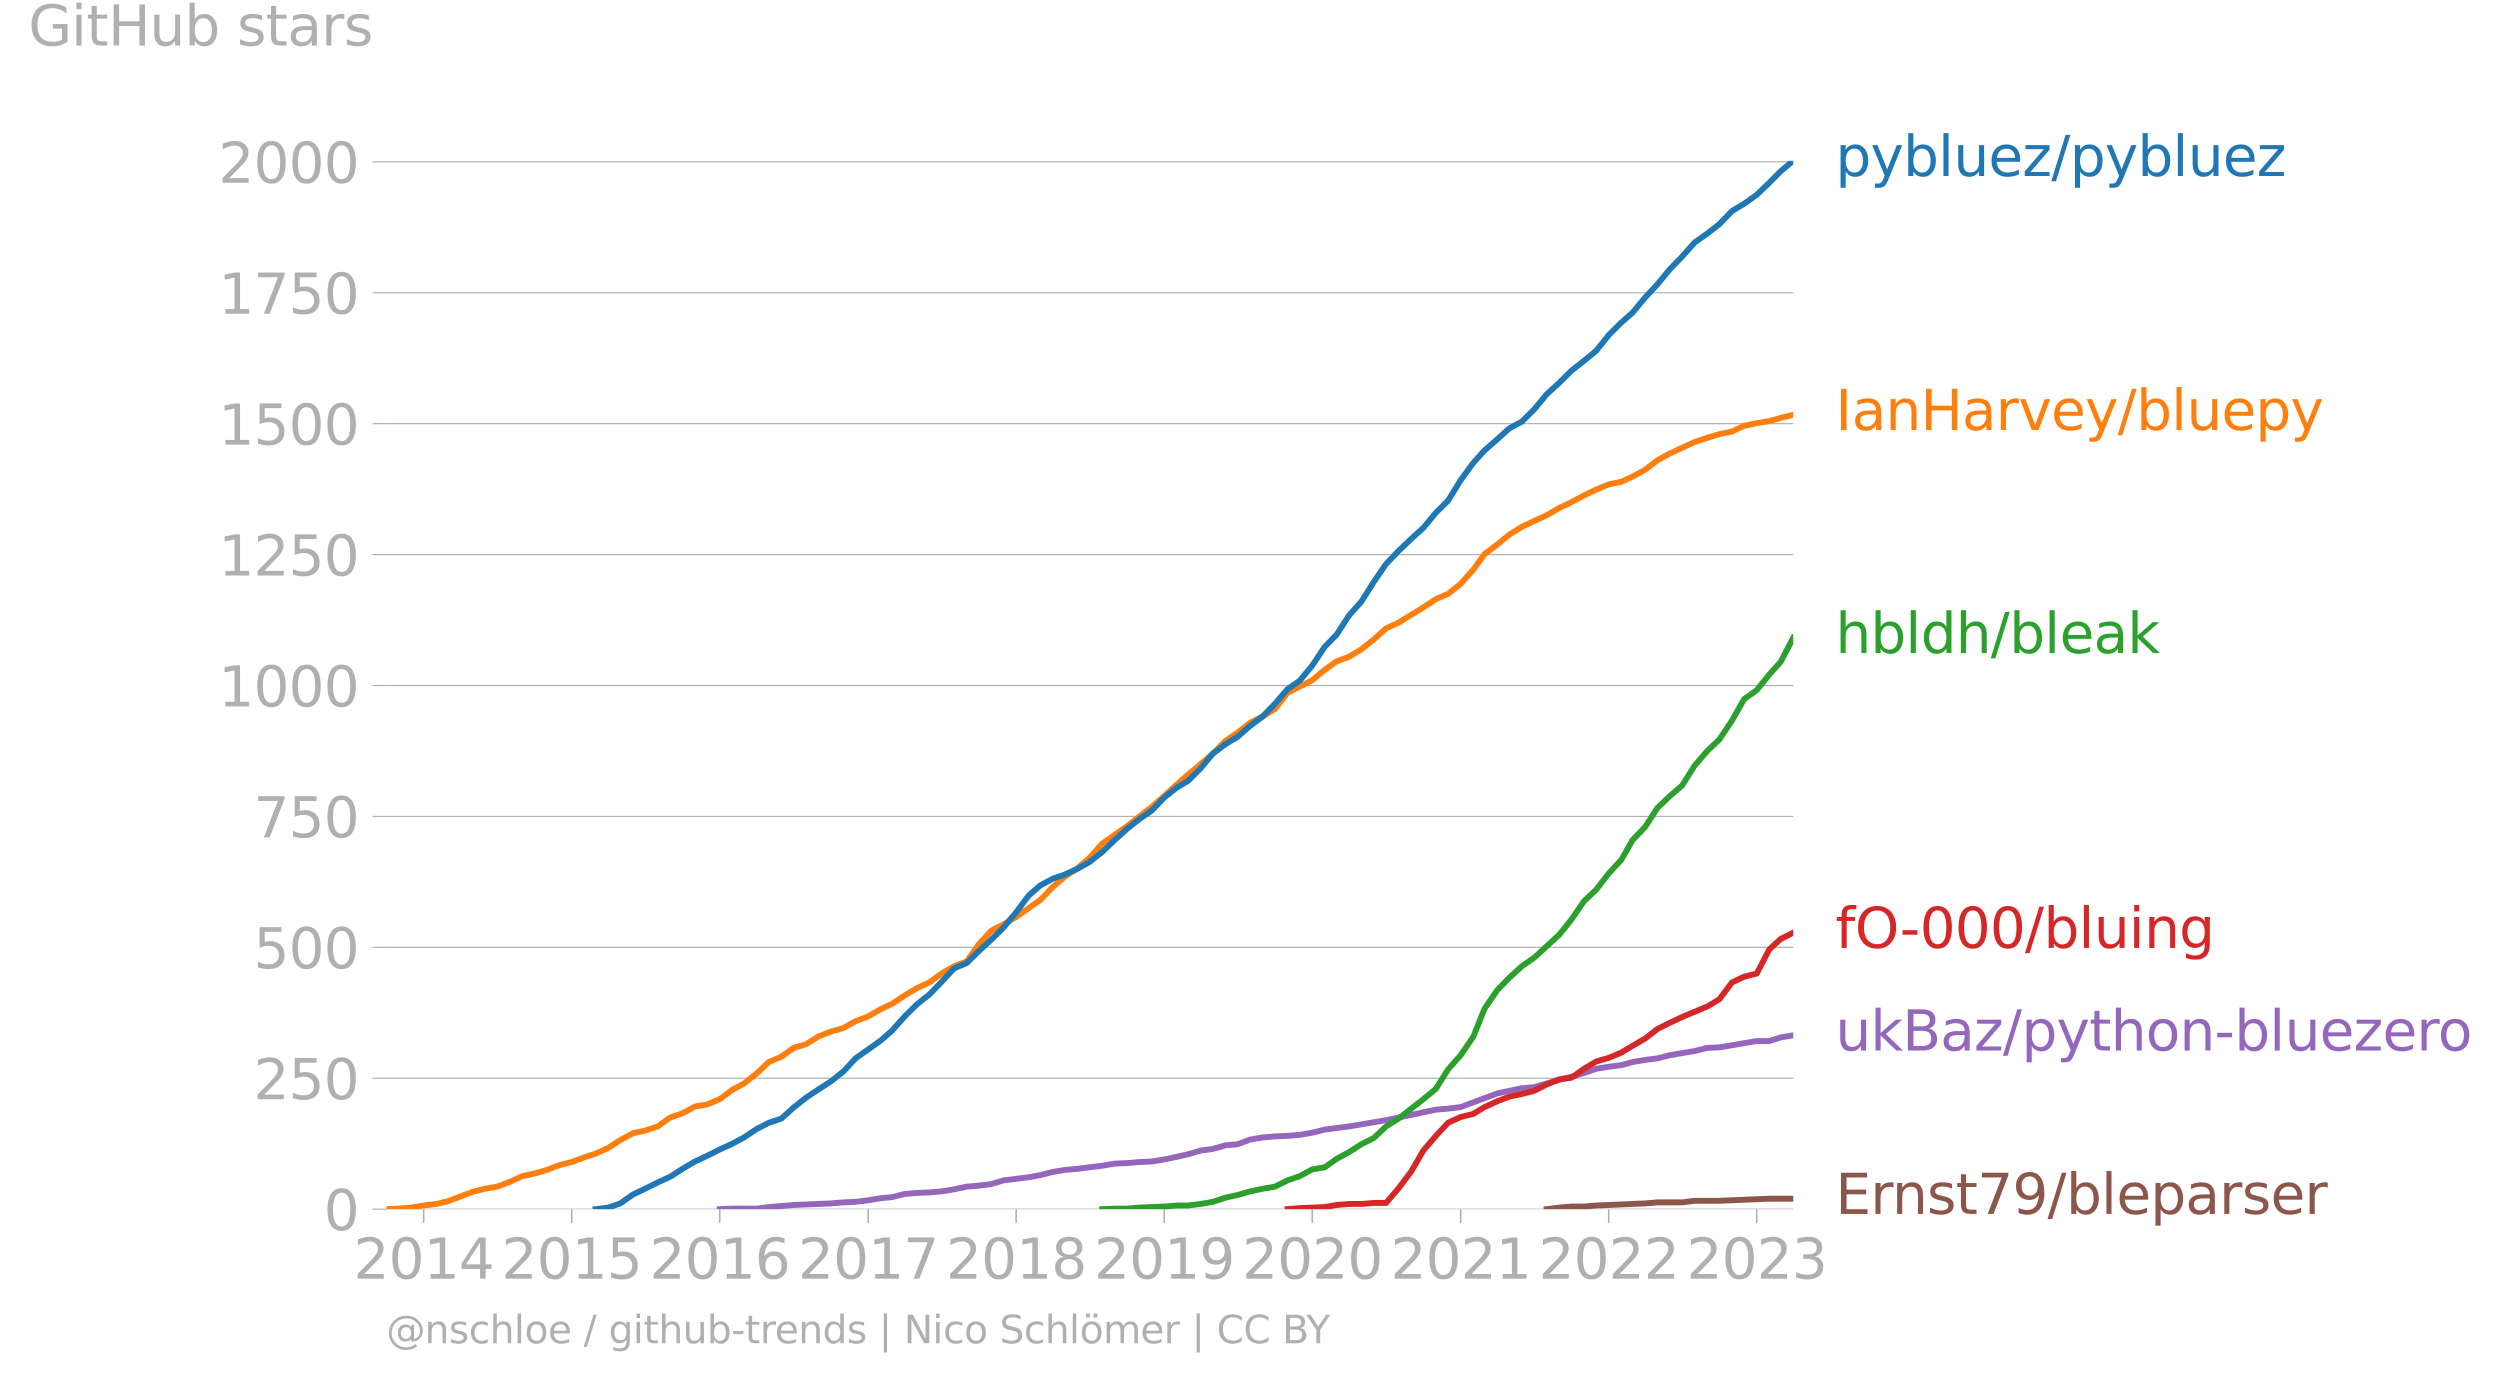 <svg xmlns="http://www.w3.org/2000/svg" xmlns:xlink="http://www.w3.org/1999/xlink" width="846.123" height="467.279" viewBox="0 0 634.592 350.459"><defs><style>*{stroke-linejoin:round;stroke-linecap:butt}</style></defs><g id="figure_1"><path id="patch_1" d="M0 350.46h634.592V0H0v350.46z" style="fill:none"/><g id="axes_1"><path id="patch_2" d="M98.073 306.932h357.12V40.82H98.073v266.112z" style="fill:none"/><g id="matplotlib.axis_1"><g id="xtick_1"><g id="line2d_1"><defs><path id="m72712d3c23" d="M0 0v3.5" style="stroke:#b0b0b0;stroke-width:.4"/></defs><use xlink:href="#m72712d3c23" x="107.544" y="306.932" style="fill:#b0b0b0;stroke:#b0b0b0;stroke-width:.4"/></g><g id="text_1" style="fill:#b0b0b0" transform="matrix(.14 0 0 -.14 89.73 324.57)"><defs><path id="DejaVuSans-32" d="M1228 531h2203V0H469v531q359 372 979 998 621 627 780 809 303 340 423 576 121 236 121 464 0 372-261 606-261 235-680 235-297 0-627-103-329-103-704-313v638q381 153 712 231 332 78 607 78 725 0 1156-363 431-362 431-968 0-288-108-546-107-257-392-607-78-91-497-524-418-433-1181-1211z" transform="scale(.016)"/><path id="DejaVuSans-30" d="M2034 4250q-487 0-733-480-245-479-245-1442 0-959 245-1439 246-480 733-480 491 0 736 480 246 480 246 1439 0 963-246 1442-245 480-736 480zm0 500q785 0 1199-621 414-620 414-1801 0-1178-414-1799Q2819-91 2034-91q-784 0-1198 620-414 621-414 1799 0 1181 414 1801 414 621 1198 621z" transform="scale(.016)"/><path id="DejaVuSans-31" d="M794 531h1031v3560L703 3866v575l1116 225h631V531h1031V0H794v531z" transform="scale(.016)"/><path id="DejaVuSans-34" d="M2419 4116 825 1625h1594v2491zm-166 550h794V1625h666v-525h-666V0h-628v1100H313v609l1940 2957z" transform="scale(.016)"/></defs><use xlink:href="#DejaVuSans-32"/><use xlink:href="#DejaVuSans-30" x="63.623"/><use xlink:href="#DejaVuSans-31" x="127.246"/><use xlink:href="#DejaVuSans-34" x="190.869"/></g></g><g id="xtick_2"><use xlink:href="#m72712d3c23" id="line2d_2" x="145.119" y="306.932" style="fill:#b0b0b0;stroke:#b0b0b0;stroke-width:.4"/><g id="text_2" style="fill:#b0b0b0" transform="matrix(.14 0 0 -.14 127.304 324.57)"><defs><path id="DejaVuSans-35" d="M691 4666h2478v-532H1269V2991q137 47 274 70 138 23 276 23 781 0 1237-428 457-428 457-1159 0-753-469-1171Q2575-91 1722-91q-294 0-599 50Q819 9 494 109v635q281-153 581-228t634-75q541 0 856 284 316 284 316 772 0 487-316 771-315 285-856 285-253 0-505-56-251-56-513-175v2344z" transform="scale(.016)"/></defs><use xlink:href="#DejaVuSans-32"/><use xlink:href="#DejaVuSans-30" x="63.623"/><use xlink:href="#DejaVuSans-31" x="127.246"/><use xlink:href="#DejaVuSans-35" x="190.869"/></g></g><g id="xtick_3"><use xlink:href="#m72712d3c23" id="line2d_3" x="182.695" y="306.932" style="fill:#b0b0b0;stroke:#b0b0b0;stroke-width:.4"/><g id="text_3" style="fill:#b0b0b0" transform="matrix(.14 0 0 -.14 164.88 324.57)"><defs><path id="DejaVuSans-36" d="M2113 2584q-425 0-674-291-248-290-248-796 0-503 248-796 249-292 674-292t673 292q248 293 248 796 0 506-248 796-248 291-673 291zm1253 1979v-575q-238 112-480 171-242 60-480 60-625 0-955-422-329-422-376-1275 184 272 462 417 279 145 613 145 703 0 1111-427 408-426 408-1160 0-719-425-1154Q2819-91 2113-91q-810 0-1238 620-428 621-428 1799 0 1106 525 1764t1409 658q238 0 480-47t505-140z" transform="scale(.016)"/></defs><use xlink:href="#DejaVuSans-32"/><use xlink:href="#DejaVuSans-30" x="63.623"/><use xlink:href="#DejaVuSans-31" x="127.246"/><use xlink:href="#DejaVuSans-36" x="190.869"/></g></g><g id="xtick_4"><use xlink:href="#m72712d3c23" id="line2d_4" x="220.373" y="306.932" style="fill:#b0b0b0;stroke:#b0b0b0;stroke-width:.4"/><g id="text_4" style="fill:#b0b0b0" transform="matrix(.14 0 0 -.14 202.558 324.57)"><defs><path id="DejaVuSans-37" d="M525 4666h3000v-269L1831 0h-659l1594 4134H525v532z" transform="scale(.016)"/></defs><use xlink:href="#DejaVuSans-32"/><use xlink:href="#DejaVuSans-30" x="63.623"/><use xlink:href="#DejaVuSans-31" x="127.246"/><use xlink:href="#DejaVuSans-37" x="190.869"/></g></g><g id="xtick_5"><use xlink:href="#m72712d3c23" id="line2d_5" x="257.948" y="306.932" style="fill:#b0b0b0;stroke:#b0b0b0;stroke-width:.4"/><g id="text_5" style="fill:#b0b0b0" transform="matrix(.14 0 0 -.14 240.133 324.57)"><defs><path id="DejaVuSans-38" d="M2034 2216q-450 0-708-241-257-241-257-662 0-422 257-663 258-241 708-241t709 242q260 243 260 662 0 421-258 662-257 241-711 241zm-631 268q-406 100-633 378-226 279-226 679 0 559 398 884 399 325 1092 325 697 0 1094-325t397-884q0-400-227-679-226-278-629-378 456-106 710-416 255-309 255-755 0-679-414-1042Q2806-91 2034-91q-771 0-1186 362-414 363-414 1042 0 446 256 755 257 310 713 416zm-231 997q0-362 226-565 227-203 636-203 407 0 636 203 230 203 230 565 0 363-230 566-229 203-636 203-409 0-636-203-226-203-226-566z" transform="scale(.016)"/></defs><use xlink:href="#DejaVuSans-32"/><use xlink:href="#DejaVuSans-30" x="63.623"/><use xlink:href="#DejaVuSans-31" x="127.246"/><use xlink:href="#DejaVuSans-38" x="190.869"/></g></g><g id="xtick_6"><use xlink:href="#m72712d3c23" id="line2d_6" x="295.524" y="306.932" style="fill:#b0b0b0;stroke:#b0b0b0;stroke-width:.4"/><g id="text_6" style="fill:#b0b0b0" transform="matrix(.14 0 0 -.14 277.709 324.57)"><defs><path id="DejaVuSans-39" d="M703 97v575q238-113 481-172 244-59 479-59 625 0 954 420 330 420 377 1277-181-269-460-413-278-144-615-144-700 0-1108 423-408 424-408 1159 0 718 425 1152 425 435 1131 435 810 0 1236-621 427-620 427-1801 0-1103-524-1761Q2575-91 1691-91q-238 0-482 47Q966 3 703 97zm1256 1978q425 0 673 290 249 291 249 798 0 503-249 795-248 292-673 292t-673-292q-248-292-248-795 0-507 248-798 248-290 673-290z" transform="scale(.016)"/></defs><use xlink:href="#DejaVuSans-32"/><use xlink:href="#DejaVuSans-30" x="63.623"/><use xlink:href="#DejaVuSans-31" x="127.246"/><use xlink:href="#DejaVuSans-39" x="190.869"/></g></g><g id="xtick_7"><use xlink:href="#m72712d3c23" id="line2d_7" x="333.099" y="306.932" style="fill:#b0b0b0;stroke:#b0b0b0;stroke-width:.4"/><g id="text_7" style="fill:#b0b0b0" transform="matrix(.14 0 0 -.14 315.284 324.57)"><use xlink:href="#DejaVuSans-32"/><use xlink:href="#DejaVuSans-30" x="63.623"/><use xlink:href="#DejaVuSans-32" x="127.246"/><use xlink:href="#DejaVuSans-30" x="190.869"/></g></g><g id="xtick_8"><use xlink:href="#m72712d3c23" id="line2d_8" x="370.777" y="306.932" style="fill:#b0b0b0;stroke:#b0b0b0;stroke-width:.4"/><g id="text_8" style="fill:#b0b0b0" transform="matrix(.14 0 0 -.14 352.962 324.57)"><use xlink:href="#DejaVuSans-32"/><use xlink:href="#DejaVuSans-30" x="63.623"/><use xlink:href="#DejaVuSans-32" x="127.246"/><use xlink:href="#DejaVuSans-31" x="190.869"/></g></g><g id="xtick_9"><use xlink:href="#m72712d3c23" id="line2d_9" x="408.353" y="306.932" style="fill:#b0b0b0;stroke:#b0b0b0;stroke-width:.4"/><g id="text_9" style="fill:#b0b0b0" transform="matrix(.14 0 0 -.14 390.538 324.57)"><use xlink:href="#DejaVuSans-32"/><use xlink:href="#DejaVuSans-30" x="63.623"/><use xlink:href="#DejaVuSans-32" x="127.246"/><use xlink:href="#DejaVuSans-32" x="190.869"/></g></g><g id="xtick_10"><use xlink:href="#m72712d3c23" id="line2d_10" x="445.928" y="306.932" style="fill:#b0b0b0;stroke:#b0b0b0;stroke-width:.4"/><g id="text_10" style="fill:#b0b0b0" transform="matrix(.14 0 0 -.14 428.113 324.57)"><defs><path id="DejaVuSans-33" d="M2597 2516q453-97 707-404 255-306 255-756 0-690-475-1069Q2609-91 1734-91q-293 0-604 58T488 141v609q262-153 574-231 313-78 654-78 593 0 904 234t311 681q0 413-289 645-289 233-804 233h-544v519h569q465 0 712 186t247 536q0 359-255 551-254 193-729 193-260 0-557-57-297-56-653-174v562q360 100 674 150t592 50q719 0 1137-327 419-326 419-882 0-388-222-655t-631-370z" transform="scale(.016)"/></defs><use xlink:href="#DejaVuSans-32"/><use xlink:href="#DejaVuSans-30" x="63.623"/><use xlink:href="#DejaVuSans-32" x="127.246"/><use xlink:href="#DejaVuSans-33" x="190.869"/></g></g></g><g id="matplotlib.axis_2"><g id="ytick_1"><path id="line2d_11" d="M98.073 306.932h357.12" clip-path="url(#p3d73f06d36)" style="fill:none;stroke:#b0b0b0;stroke-width:.3;stroke-linecap:square"/><g id="line2d_12"><defs><path id="m8991046a7e" d="M0 0h-3.5" style="stroke:#b0b0b0;stroke-width:.3"/></defs><use xlink:href="#m8991046a7e" x="98.073" y="306.932" style="fill:#b0b0b0;stroke:#b0b0b0;stroke-width:.3"/></g><use xlink:href="#DejaVuSans-30" id="text_11" style="fill:#b0b0b0" transform="matrix(.14 0 0 -.14 82.166 312.25)"/></g><g id="ytick_2"><path id="line2d_13" d="M98.073 273.701h357.12" clip-path="url(#p3d73f06d36)" style="fill:none;stroke:#b0b0b0;stroke-width:.3;stroke-linecap:square"/><use xlink:href="#m8991046a7e" id="line2d_14" x="98.073" y="273.701" style="fill:#b0b0b0;stroke:#b0b0b0;stroke-width:.3"/><g id="text_12" style="fill:#b0b0b0" transform="matrix(.14 0 0 -.14 64.35 279.02)"><use xlink:href="#DejaVuSans-32"/><use xlink:href="#DejaVuSans-35" x="63.623"/><use xlink:href="#DejaVuSans-30" x="127.246"/></g></g><g id="ytick_3"><path id="line2d_15" d="M98.073 240.47h357.12" clip-path="url(#p3d73f06d36)" style="fill:none;stroke:#b0b0b0;stroke-width:.3;stroke-linecap:square"/><use xlink:href="#m8991046a7e" id="line2d_16" x="98.073" y="240.471" style="fill:#b0b0b0;stroke:#b0b0b0;stroke-width:.3"/><g id="text_13" style="fill:#b0b0b0" transform="matrix(.14 0 0 -.14 64.35 245.79)"><use xlink:href="#DejaVuSans-35"/><use xlink:href="#DejaVuSans-30" x="63.623"/><use xlink:href="#DejaVuSans-30" x="127.246"/></g></g><g id="ytick_4"><path id="line2d_17" d="M98.073 207.24h357.12" clip-path="url(#p3d73f06d36)" style="fill:none;stroke:#b0b0b0;stroke-width:.3;stroke-linecap:square"/><use xlink:href="#m8991046a7e" id="line2d_18" x="98.073" y="207.24" style="fill:#b0b0b0;stroke:#b0b0b0;stroke-width:.3"/><g id="text_14" style="fill:#b0b0b0" transform="matrix(.14 0 0 -.14 64.35 212.559)"><use xlink:href="#DejaVuSans-37"/><use xlink:href="#DejaVuSans-35" x="63.623"/><use xlink:href="#DejaVuSans-30" x="127.246"/></g></g><g id="ytick_5"><path id="line2d_19" d="M98.073 174.009h357.12" clip-path="url(#p3d73f06d36)" style="fill:none;stroke:#b0b0b0;stroke-width:.3;stroke-linecap:square"/><use xlink:href="#m8991046a7e" id="line2d_20" x="98.073" y="174.009" style="fill:#b0b0b0;stroke:#b0b0b0;stroke-width:.3"/><g id="text_15" style="fill:#b0b0b0" transform="matrix(.14 0 0 -.14 55.443 179.328)"><use xlink:href="#DejaVuSans-31"/><use xlink:href="#DejaVuSans-30" x="63.623"/><use xlink:href="#DejaVuSans-30" x="127.246"/><use xlink:href="#DejaVuSans-30" x="190.869"/></g></g><g id="ytick_6"><path id="line2d_21" d="M98.073 140.778h357.12" clip-path="url(#p3d73f06d36)" style="fill:none;stroke:#b0b0b0;stroke-width:.3;stroke-linecap:square"/><use xlink:href="#m8991046a7e" id="line2d_22" x="98.073" y="140.778" style="fill:#b0b0b0;stroke:#b0b0b0;stroke-width:.3"/><g id="text_16" style="fill:#b0b0b0" transform="matrix(.14 0 0 -.14 55.443 146.097)"><use xlink:href="#DejaVuSans-31"/><use xlink:href="#DejaVuSans-32" x="63.623"/><use xlink:href="#DejaVuSans-35" x="127.246"/><use xlink:href="#DejaVuSans-30" x="190.869"/></g></g><g id="ytick_7"><path id="line2d_23" d="M98.073 107.547h357.12" clip-path="url(#p3d73f06d36)" style="fill:none;stroke:#b0b0b0;stroke-width:.3;stroke-linecap:square"/><use xlink:href="#m8991046a7e" id="line2d_24" x="98.073" y="107.547" style="fill:#b0b0b0;stroke:#b0b0b0;stroke-width:.3"/><g id="text_17" style="fill:#b0b0b0" transform="matrix(.14 0 0 -.14 55.443 112.866)"><use xlink:href="#DejaVuSans-31"/><use xlink:href="#DejaVuSans-35" x="63.623"/><use xlink:href="#DejaVuSans-30" x="127.246"/><use xlink:href="#DejaVuSans-30" x="190.869"/></g></g><g id="ytick_8"><path id="line2d_25" d="M98.073 74.317h357.12" clip-path="url(#p3d73f06d36)" style="fill:none;stroke:#b0b0b0;stroke-width:.3;stroke-linecap:square"/><use xlink:href="#m8991046a7e" id="line2d_26" x="98.073" y="74.317" style="fill:#b0b0b0;stroke:#b0b0b0;stroke-width:.3"/><g id="text_18" style="fill:#b0b0b0" transform="matrix(.14 0 0 -.14 55.443 79.636)"><use xlink:href="#DejaVuSans-31"/><use xlink:href="#DejaVuSans-37" x="63.623"/><use xlink:href="#DejaVuSans-35" x="127.246"/><use xlink:href="#DejaVuSans-30" x="190.869"/></g></g><g id="ytick_9"><path id="line2d_27" d="M98.073 41.086h357.12" clip-path="url(#p3d73f06d36)" style="fill:none;stroke:#b0b0b0;stroke-width:.3;stroke-linecap:square"/><use xlink:href="#m8991046a7e" id="line2d_28" x="98.073" y="41.086" style="fill:#b0b0b0;stroke:#b0b0b0;stroke-width:.3"/><g id="text_19" style="fill:#b0b0b0" transform="matrix(.14 0 0 -.14 55.443 46.405)"><use xlink:href="#DejaVuSans-32"/><use xlink:href="#DejaVuSans-30" x="63.623"/><use xlink:href="#DejaVuSans-30" x="127.246"/><use xlink:href="#DejaVuSans-30" x="190.869"/></g></g><g id="text_20" style="fill:#b0b0b0" transform="matrix(.14 0 0 -.14 7.2 11.563)"><defs><path id="DejaVuSans-47" d="M3809 666v1253H2778v519h1656V434q-365-259-806-392-440-133-940-133-1094 0-1712 639-617 640-617 1780 0 1144 617 1783 618 639 1712 639 456 0 867-113 411-112 758-331v-672q-350 297-744 447t-828 150q-857 0-1287-478-429-478-429-1425 0-944 429-1422 430-478 1287-478 334 0 596 58 263 58 472 180z" transform="scale(.016)"/><path id="DejaVuSans-69" d="M603 3500h575V0H603v3500zm0 1363h575v-729H603v729z" transform="scale(.016)"/><path id="DejaVuSans-74" d="M1172 4494v-994h1184v-447H1172V1153q0-428 117-550t477-122h590V0h-590q-666 0-919 248-253 249-253 905v1900H172v447h422v994h578z" transform="scale(.016)"/><path id="DejaVuSans-48" d="M628 4666h631V2753h2294v1913h631V0h-631v2222H1259V0H628v4666z" transform="scale(.016)"/><path id="DejaVuSans-75" d="M544 1381v2119h575V1403q0-497 193-746 194-248 582-248 465 0 735 297 271 297 271 810v1984h575V0h-575v538q-209-319-486-474-276-155-642-155-603 0-916 375-312 375-312 1097zm1447 2203z" transform="scale(.016)"/><path id="DejaVuSans-62" d="M3116 1747q0 634-261 995t-717 361q-457 0-718-361t-261-995q0-634 261-995t718-361q456 0 717 361t261 995zM1159 2969q182 312 458 463 277 152 661 152 638 0 1036-506 399-506 399-1331T3314 415Q2916-91 2278-91q-384 0-661 152-276 152-458 464V0H581v4863h578V2969z" transform="scale(.016)"/><path id="DejaVuSans-73" d="M2834 3397v-544q-243 125-506 187-262 63-544 63-428 0-642-131t-214-394q0-200 153-314t616-217l197-44q612-131 870-370t258-667q0-488-386-773Q2250-91 1575-91q-281 0-586 55T347 128v594q319-166 628-249 309-82 613-82 406 0 624 139 219 139 219 392 0 234-158 359-157 125-692 241l-200 47q-534 112-772 345-237 233-237 639 0 494 350 762 350 269 994 269 318 0 599-47 282-46 519-140z" transform="scale(.016)"/><path id="DejaVuSans-61" d="M2194 1759q-697 0-966-159t-269-544q0-306 202-486 202-179 548-179 479 0 768 339t289 901v128h-572zm1147 238V0h-575v531q-197-318-491-470T1556-91q-537 0-855 302-317 302-317 808 0 590 395 890 396 300 1180 300h807v57q0 397-261 614t-733 217q-300 0-585-72-284-72-546-216v532q315 122 612 182 297 61 578 61 760 0 1135-394 375-393 375-1193z" transform="scale(.016)"/><path id="DejaVuSans-72" d="M2631 2963q-97 56-211 82-114 27-251 27-488 0-749-317t-261-911V0H581v3500h578v-544q182 319 472 473 291 155 707 155 59 0 131-8 72-7 159-23l3-590z" transform="scale(.016)"/></defs><use xlink:href="#DejaVuSans-47"/><use xlink:href="#DejaVuSans-69" x="77.49"/><use xlink:href="#DejaVuSans-74" x="105.273"/><use xlink:href="#DejaVuSans-48" x="144.482"/><use xlink:href="#DejaVuSans-75" x="219.678"/><use xlink:href="#DejaVuSans-62" x="283.057"/><use xlink:href="#DejaVuSans-20" x="346.533"/><use xlink:href="#DejaVuSans-73" x="378.32"/><use xlink:href="#DejaVuSans-74" x="430.42"/><use xlink:href="#DejaVuSans-61" x="469.629"/><use xlink:href="#DejaVuSans-72" x="530.908"/><use xlink:href="#DejaVuSans-73" x="572.021"/></g></g><path id="line2d_29" d="m392.602 306.932 3.191-.399 3.089-.266h3.19l3.09-.265 3.19-.133 3.192-.133 2.882-.133 3.192-.133 3.088-.266h6.28l3.191-.399h6.28l3.191-.133 3.089-.133 3.191-.132 3.191-.133h6.074" clip-path="url(#p3d73f06d36)" style="fill:none;stroke:#8c564b;stroke-width:1.5;stroke-linecap:square"/><path id="line2d_30" d="m182.695 306.932 3.191-.133h6.176l3.09-.399 3.19-.265 3.089-.266 3.191-.133 3.192-.133 3.088-.133 3.191-.266 3.089-.133 3.191-.399 3.191-.531 2.883-.266 3.191-.798 3.089-.266 3.19-.132 3.09-.266 3.19-.532 3.192-.665 3.088-.265 3.192-.4 3.088-.93 3.191-.398 3.192-.4 2.882-.531 3.192-.797 3.088-.532 3.191-.266 3.089-.399 3.191-.399 3.191-.531 3.089-.133 3.191-.266 3.088-.133 3.192-.532 3.191-.664 2.883-.665 3.19-.93 3.09-.4 3.19-.93 3.089-.265 3.191-1.197 3.192-.531 3.088-.266 3.191-.133 3.089-.266 3.191-.532 3.191-.797 2.986-.399 3.191-.399 3.089-.531 3.19-.532 3.09-.532 3.19-.664 3.192-.665 3.088-.665 3.192-.664 3.088-.266 3.191-.399 3.192-1.196 2.882-1.064 3.191-1.196 3.089-.665 3.191-.664 3.089-.266 3.19-.93 3.192-.931 3.089-.797 3.19-.931 3.09-1.063 3.19-.532 3.192-.399 2.882-.797 3.192-.532 3.088-.399 3.192-.797 3.088-.532 3.191-.532 3.192-.797 3.088-.133 3.191-.532 3.089-.532 3.191-.531h3.191l2.883-.93 3.191-.532" clip-path="url(#p3d73f06d36)" style="fill:none;stroke:#9467bd;stroke-width:1.5;stroke-linecap:square"/><path id="line2d_31" d="m326.82 306.932 3.088-.266 3.191-.133 3.191-.133 2.986-.531 3.191-.266h3.089l3.19-.266h3.09l3.19-3.722 3.192-4.253 3.088-5.317 3.192-3.722 3.088-3.323 3.191-1.462 3.192-.798 2.882-1.728 3.191-1.462 3.089-1.196 3.191-.665 3.089-.798 3.19-1.595 3.192-1.329 3.089-.399 3.19-2.26 3.09-1.86 3.19-.93 3.192-1.33 2.882-1.728 3.192-1.86 3.088-2.393 3.192-1.596 3.088-1.462 3.191-1.329 3.192-1.33 3.088-1.86 3.191-4.254 3.089-1.462 3.191-.797 3.191-6.115 2.883-2.658 3.191-1.595" clip-path="url(#p3d73f06d36)" style="fill:none;stroke:#d62728;stroke-width:1.5;stroke-linecap:square"/><g id="text_21" style="fill:#1f77b4" transform="matrix(.14 0 0 -.14 465.907 44.683)"><defs><path id="DejaVuSans-70" d="M1159 525v-1856H581v4831h578v-531q182 312 458 463 277 152 661 152 638 0 1036-506 399-506 399-1331T3314 415Q2916-91 2278-91q-384 0-661 152-276 152-458 464zm1957 1222q0 634-261 995t-717 361q-457 0-718-361t-261-995q0-634 261-995t718-361q456 0 717 361t261 995z" transform="scale(.016)"/><path id="DejaVuSans-79" d="M2059-325q-243-625-475-815-231-191-618-191H506v481h338q237 0 368 113 132 112 291 531l103 262L191 3500h609L1894 763l1094 2737h609L2059-325z" transform="scale(.016)"/><path id="DejaVuSans-6c" d="M603 4863h575V0H603v4863z" transform="scale(.016)"/><path id="DejaVuSans-65" d="M3597 1894v-281H953q38-594 358-905t892-311q331 0 642 81t618 244V178Q3153 47 2828-22t-659-69q-838 0-1327 487-489 488-489 1320 0 859 464 1363 464 505 1252 505 706 0 1117-455 411-454 411-1235zm-575 169q-6 471-264 752-258 282-683 282-481 0-770-272t-333-766l2050 4z" transform="scale(.016)"/><path id="DejaVuSans-7a" d="M353 3500h2731v-525L922 459h2162V0H275v525l2163 2516H353v459z" transform="scale(.016)"/><path id="DejaVuSans-2f" d="M1625 4666h531L531-594H0l1625 5260z" transform="scale(.016)"/></defs><use xlink:href="#DejaVuSans-70"/><use xlink:href="#DejaVuSans-79" x="63.477"/><use xlink:href="#DejaVuSans-62" x="122.656"/><use xlink:href="#DejaVuSans-6c" x="186.133"/><use xlink:href="#DejaVuSans-75" x="213.916"/><use xlink:href="#DejaVuSans-65" x="277.295"/><use xlink:href="#DejaVuSans-7a" x="338.818"/><use xlink:href="#DejaVuSans-2f" x="391.309"/><use xlink:href="#DejaVuSans-70" x="425"/><use xlink:href="#DejaVuSans-79" x="488.477"/><use xlink:href="#DejaVuSans-62" x="547.656"/><use xlink:href="#DejaVuSans-6c" x="611.133"/><use xlink:href="#DejaVuSans-75" x="638.916"/><use xlink:href="#DejaVuSans-65" x="702.295"/><use xlink:href="#DejaVuSans-7a" x="763.818"/></g><g id="text_22" style="fill:#ff7f0e" transform="matrix(.14 0 0 -.14 465.907 109.15)"><defs><path id="DejaVuSans-49" d="M628 4666h631V0H628v4666z" transform="scale(.016)"/><path id="DejaVuSans-6e" d="M3513 2113V0h-575v2094q0 497-194 743-194 247-581 247-466 0-735-297-269-296-269-809V0H581v3500h578v-544q207 316 486 472 280 156 646 156 603 0 912-373 310-373 310-1098z" transform="scale(.016)"/><path id="DejaVuSans-76" d="M191 3500h609L1894 563l1094 2937h609L2284 0h-781L191 3500z" transform="scale(.016)"/></defs><use xlink:href="#DejaVuSans-49"/><use xlink:href="#DejaVuSans-61" x="29.492"/><use xlink:href="#DejaVuSans-6e" x="90.771"/><use xlink:href="#DejaVuSans-48" x="154.15"/><use xlink:href="#DejaVuSans-61" x="229.346"/><use xlink:href="#DejaVuSans-72" x="290.625"/><use xlink:href="#DejaVuSans-76" x="331.738"/><use xlink:href="#DejaVuSans-65" x="390.918"/><use xlink:href="#DejaVuSans-79" x="452.441"/><use xlink:href="#DejaVuSans-2f" x="511.621"/><use xlink:href="#DejaVuSans-62" x="545.313"/><use xlink:href="#DejaVuSans-6c" x="608.789"/><use xlink:href="#DejaVuSans-75" x="636.572"/><use xlink:href="#DejaVuSans-65" x="699.951"/><use xlink:href="#DejaVuSans-70" x="761.475"/><use xlink:href="#DejaVuSans-79" x="824.951"/></g><g id="text_23" style="fill:#2ca02c" transform="matrix(.14 0 0 -.14 465.907 165.776)"><defs><path id="DejaVuSans-68" d="M3513 2113V0h-575v2094q0 497-194 743-194 247-581 247-466 0-735-297-269-296-269-809V0H581v4863h578V2956q207 316 486 472 280 156 646 156 603 0 912-373 310-373 310-1098z" transform="scale(.016)"/><path id="DejaVuSans-64" d="M2906 2969v1894h575V0h-575v525q-181-312-458-464-276-152-664-152-634 0-1033 506-398 507-398 1332t398 1331q399 506 1033 506 388 0 664-152 277-151 458-463zM947 1747q0-634 261-995t717-361q456 0 718 361 263 361 263 995t-263 995q-262 361-718 361t-717-361q-261-361-261-995z" transform="scale(.016)"/><path id="DejaVuSans-6b" d="M581 4863h578V1991l1716 1509h734L1753 1863 3688 0h-750L1159 1709V0H581v4863z" transform="scale(.016)"/></defs><use xlink:href="#DejaVuSans-68"/><use xlink:href="#DejaVuSans-62" x="63.379"/><use xlink:href="#DejaVuSans-6c" x="126.855"/><use xlink:href="#DejaVuSans-64" x="154.639"/><use xlink:href="#DejaVuSans-68" x="218.115"/><use xlink:href="#DejaVuSans-2f" x="281.494"/><use xlink:href="#DejaVuSans-62" x="315.186"/><use xlink:href="#DejaVuSans-6c" x="378.662"/><use xlink:href="#DejaVuSans-65" x="406.445"/><use xlink:href="#DejaVuSans-61" x="467.969"/><use xlink:href="#DejaVuSans-6b" x="529.248"/></g><g id="text_24" style="fill:#d62728" transform="matrix(.14 0 0 -.14 465.907 240.612)"><defs><path id="DejaVuSans-66" d="M2375 4863v-479h-550q-309 0-430-125-120-125-120-450v-309h947v-447h-947V0H697v3053H147v447h550v244q0 584 272 851 272 268 862 268h544z" transform="scale(.016)"/><path id="DejaVuSans-4f" d="M2522 4238q-688 0-1093-513-404-512-404-1397 0-881 404-1394 405-512 1093-512 687 0 1089 512 402 513 402 1394 0 885-402 1397-402 513-1089 513zm0 512q981 0 1568-658 588-658 588-1764 0-1103-588-1761Q3503-91 2522-91q-984 0-1574 656-589 657-589 1763t589 1764q590 658 1574 658z" transform="scale(.016)"/><path id="DejaVuSans-2d" d="M313 2009h1684v-512H313v512z" transform="scale(.016)"/><path id="DejaVuSans-67" d="M2906 1791q0 625-258 968-257 344-723 344-462 0-720-344-258-343-258-968 0-622 258-966t720-344q466 0 723 344 258 344 258 966zm575-1357q0-893-397-1329-396-436-1215-436-303 0-572 45t-522 139v559q253-137 500-202 247-66 503-66 566 0 847 295t281 892v285q-178-310-456-463T1784 0Q1141 0 747 490 353 981 353 1791q0 812 394 1302 394 491 1037 491 388 0 666-153t456-462v531h575V434z" transform="scale(.016)"/></defs><use xlink:href="#DejaVuSans-66"/><use xlink:href="#DejaVuSans-4f" x="35.205"/><use xlink:href="#DejaVuSans-2d" x="116.666"/><use xlink:href="#DejaVuSans-30" x="152.75"/><use xlink:href="#DejaVuSans-30" x="216.373"/><use xlink:href="#DejaVuSans-30" x="279.996"/><use xlink:href="#DejaVuSans-2f" x="343.619"/><use xlink:href="#DejaVuSans-62" x="377.311"/><use xlink:href="#DejaVuSans-6c" x="440.787"/><use xlink:href="#DejaVuSans-75" x="468.57"/><use xlink:href="#DejaVuSans-69" x="531.949"/><use xlink:href="#DejaVuSans-6e" x="559.732"/><use xlink:href="#DejaVuSans-67" x="623.111"/></g><g id="text_25" style="fill:#9467bd" transform="matrix(.14 0 0 -.14 465.907 266.665)"><defs><path id="DejaVuSans-42" d="M1259 2228V519h1013q509 0 754 211 246 211 246 645 0 438-246 645-245 208-754 208H1259zm0 1919V2741h935q462 0 688 173 227 174 227 530 0 353-227 528-226 175-688 175h-935zm-631 519h1613q722 0 1112-300 391-300 391-853 0-429-200-682t-588-315q466-100 724-418 258-317 258-792 0-625-425-966Q3088 0 2303 0H628v4666z" transform="scale(.016)"/><path id="DejaVuSans-6f" d="M1959 3097q-462 0-731-361t-269-989q0-628 267-989 268-361 733-361 460 0 728 362 269 363 269 988 0 622-269 986-268 364-728 364zm0 487q750 0 1178-488 429-487 429-1349 0-859-429-1349Q2709-91 1959-91q-753 0-1180 489-426 490-426 1349 0 862 426 1349 427 488 1180 488z" transform="scale(.016)"/></defs><use xlink:href="#DejaVuSans-75"/><use xlink:href="#DejaVuSans-6b" x="63.379"/><use xlink:href="#DejaVuSans-42" x="121.289"/><use xlink:href="#DejaVuSans-61" x="189.893"/><use xlink:href="#DejaVuSans-7a" x="251.172"/><use xlink:href="#DejaVuSans-2f" x="303.662"/><use xlink:href="#DejaVuSans-70" x="337.354"/><use xlink:href="#DejaVuSans-79" x="400.83"/><use xlink:href="#DejaVuSans-74" x="460.01"/><use xlink:href="#DejaVuSans-68" x="499.219"/><use xlink:href="#DejaVuSans-6f" x="562.598"/><use xlink:href="#DejaVuSans-6e" x="623.779"/><use xlink:href="#DejaVuSans-2d" x="687.158"/><use xlink:href="#DejaVuSans-62" x="723.242"/><use xlink:href="#DejaVuSans-6c" x="786.719"/><use xlink:href="#DejaVuSans-75" x="814.502"/><use xlink:href="#DejaVuSans-65" x="877.881"/><use xlink:href="#DejaVuSans-7a" x="939.404"/><use xlink:href="#DejaVuSans-65" x="991.895"/><use xlink:href="#DejaVuSans-72" x="1053.418"/><use xlink:href="#DejaVuSans-6f" x="1092.281"/></g><g id="text_26" style="fill:#8c564b" transform="matrix(.14 0 0 -.14 465.907 308.137)"><defs><path id="DejaVuSans-45" d="M628 4666h2950v-532H1259V2753h2222v-531H1259V531h2375V0H628v4666z" transform="scale(.016)"/></defs><use xlink:href="#DejaVuSans-45"/><use xlink:href="#DejaVuSans-72" x="63.184"/><use xlink:href="#DejaVuSans-6e" x="102.547"/><use xlink:href="#DejaVuSans-73" x="165.926"/><use xlink:href="#DejaVuSans-74" x="218.025"/><use xlink:href="#DejaVuSans-37" x="257.234"/><use xlink:href="#DejaVuSans-39" x="320.857"/><use xlink:href="#DejaVuSans-2f" x="384.48"/><use xlink:href="#DejaVuSans-62" x="418.172"/><use xlink:href="#DejaVuSans-6c" x="481.648"/><use xlink:href="#DejaVuSans-65" x="509.432"/><use xlink:href="#DejaVuSans-70" x="570.955"/><use xlink:href="#DejaVuSans-61" x="634.432"/><use xlink:href="#DejaVuSans-72" x="695.711"/><use xlink:href="#DejaVuSans-73" x="736.824"/><use xlink:href="#DejaVuSans-65" x="788.924"/><use xlink:href="#DejaVuSans-72" x="850.447"/></g><g id="text_27" style="fill:#b0b0b0" transform="matrix(.097 0 0 -.097 98.073 340.968)"><defs><path id="DejaVuSans-40" d="M2381 1678q0-447 222-702 222-254 610-254 384 0 604 256 221 256 221 700 0 438-225 695-225 258-607 258-378 0-602-256-223-256-223-697zm1703-934q-187-241-429-355t-564-114q-538 0-874 389t-336 1014q0 625 337 1015 338 391 873 391 322 0 565-117 244-117 428-354v409h447V722q457 69 714 417 258 349 258 902 0 334-99 628-98 294-298 544-325 409-792 626t-1017 217q-384 0-738-102-353-101-653-301-490-319-767-836-276-517-276-1120 0-497 179-932 180-434 521-765 328-325 759-495 431-171 922-171 403 0 792 136t714 389l281-347q-390-303-851-464t-936-161q-578 0-1091 205-512 205-912 595Q841 78 631 592q-209 514-209 1105 0 569 212 1084 213 516 607 907 403 396 931 607t1119 211q662 0 1229-272 568-271 952-771 234-307 357-666 124-359 124-744 0-822-497-1297T4084 263v481z" transform="scale(.016)"/><path id="DejaVuSans-63" d="M3122 3366v-538q-244 135-489 202t-495 67q-560 0-870-355-309-354-309-995t309-996q310-354 870-354 250 0 495 67t489 202V134Q2881 22 2623-34q-257-57-548-57-791 0-1257 497-465 497-465 1341 0 856 470 1346 471 491 1290 491 265 0 518-55 253-54 491-163z" transform="scale(.016)"/><path id="DejaVuSans-7c" d="M1344 4891v-6400H813v6400h531z" transform="scale(.016)"/><path id="DejaVuSans-4e" d="M628 4666h850L3547 763v3903h612V0h-850L1241 3903V0H628v4666z" transform="scale(.016)"/><path id="DejaVuSans-53" d="M3425 4513v-616q-359 172-678 256-319 85-616 85-515 0-795-200t-280-569q0-310 186-468 186-157 705-254l381-78q706-135 1042-474t336-907q0-679-455-1029Q2797-91 1919-91q-331 0-705 75-373 75-773 222v650q384-215 753-325 369-109 725-109 540 0 834 212 294 213 294 607 0 343-211 537t-692 291l-385 75q-706 140-1022 440-315 300-315 835 0 619 436 975t1201 356q329 0 669-60 341-59 697-177z" transform="scale(.016)"/><path id="DejaVuSans-f6" d="M1959 3097q-462 0-731-361t-269-989q0-628 267-989 268-361 733-361 460 0 728 362 269 363 269 988 0 622-269 986-268 364-728 364zm0 487q750 0 1178-488 429-487 429-1349 0-859-429-1349Q2709-91 1959-91q-753 0-1180 489-426 490-426 1349 0 862 426 1349 427 488 1180 488zm295 1266h634v-631h-634v631zm-1222 0h634v-631h-634v631z" transform="scale(.016)"/><path id="DejaVuSans-6d" d="M3328 2828q216 388 516 572t706 184q547 0 844-383 297-382 297-1088V0h-578v2094q0 503-179 746-178 244-543 244-447 0-707-297-259-296-259-809V0h-578v2094q0 506-178 748t-550 242q-441 0-701-298-259-298-259-808V0H581v3500h578v-544q197 322 472 475t653 153q382 0 649-194 267-193 395-562z" transform="scale(.016)"/><path id="DejaVuSans-43" d="M4122 4306v-665q-319 297-680 443-361 147-767 147-800 0-1225-489t-425-1414q0-922 425-1411t1225-489q406 0 767 147t680 444V359q-331-225-702-338-370-112-782-112-1060 0-1670 648-609 649-609 1771 0 1125 609 1773 610 649 1670 649 418 0 788-111 371-111 696-333z" transform="scale(.016)"/><path id="DejaVuSans-59" d="M-13 4666h679l1293-1919 1285 1919h678L2272 2222V0h-634v2222L-13 4666z" transform="scale(.016)"/></defs><use xlink:href="#DejaVuSans-40"/><use xlink:href="#DejaVuSans-6e" x="100"/><use xlink:href="#DejaVuSans-73" x="163.379"/><use xlink:href="#DejaVuSans-63" x="215.479"/><use xlink:href="#DejaVuSans-68" x="270.459"/><use xlink:href="#DejaVuSans-6c" x="333.838"/><use xlink:href="#DejaVuSans-6f" x="361.621"/><use xlink:href="#DejaVuSans-65" x="422.803"/><use xlink:href="#DejaVuSans-20" x="484.326"/><use xlink:href="#DejaVuSans-2f" x="516.113"/><use xlink:href="#DejaVuSans-20" x="549.805"/><use xlink:href="#DejaVuSans-67" x="581.592"/><use xlink:href="#DejaVuSans-69" x="645.068"/><use xlink:href="#DejaVuSans-74" x="672.852"/><use xlink:href="#DejaVuSans-68" x="712.061"/><use xlink:href="#DejaVuSans-75" x="775.439"/><use xlink:href="#DejaVuSans-62" x="838.818"/><use xlink:href="#DejaVuSans-2d" x="902.295"/><use xlink:href="#DejaVuSans-74" x="938.379"/><use xlink:href="#DejaVuSans-72" x="977.588"/><use xlink:href="#DejaVuSans-65" x="1016.451"/><use xlink:href="#DejaVuSans-6e" x="1077.975"/><use xlink:href="#DejaVuSans-64" x="1141.354"/><use xlink:href="#DejaVuSans-73" x="1204.83"/><use xlink:href="#DejaVuSans-20" x="1256.93"/><use xlink:href="#DejaVuSans-7c" x="1288.717"/><use xlink:href="#DejaVuSans-20" x="1322.408"/><use xlink:href="#DejaVuSans-4e" x="1354.195"/><use xlink:href="#DejaVuSans-69" x="1429"/><use xlink:href="#DejaVuSans-63" x="1456.783"/><use xlink:href="#DejaVuSans-6f" x="1511.764"/><use xlink:href="#DejaVuSans-20" x="1572.945"/><use xlink:href="#DejaVuSans-53" x="1604.732"/><use xlink:href="#DejaVuSans-63" x="1668.209"/><use xlink:href="#DejaVuSans-68" x="1723.189"/><use xlink:href="#DejaVuSans-6c" x="1786.568"/><use xlink:href="#DejaVuSans-f6" x="1814.352"/><use xlink:href="#DejaVuSans-6d" x="1875.533"/><use xlink:href="#DejaVuSans-65" x="1972.945"/><use xlink:href="#DejaVuSans-72" x="2034.469"/><use xlink:href="#DejaVuSans-20" x="2075.582"/><use xlink:href="#DejaVuSans-7c" x="2107.369"/><use xlink:href="#DejaVuSans-20" x="2141.061"/><use xlink:href="#DejaVuSans-43" x="2172.848"/><use xlink:href="#DejaVuSans-43" x="2242.672"/><use xlink:href="#DejaVuSans-20" x="2312.496"/><use xlink:href="#DejaVuSans-42" x="2344.283"/><use xlink:href="#DejaVuSans-59" x="2407.387"/></g><path id="line2d_32" d="m279.773 306.932 3.191-.133h3.089l3.191-.266 3.088-.133 3.192-.133 3.191-.265h2.883l3.19-.4 3.09-.53 3.19-1.064 3.089-.665 3.191-.93 3.192-.665 3.088-.532 3.191-1.595 3.089-1.063 3.191-1.728 3.191-.532 2.986-2.127 3.191-1.728 3.089-1.993 3.19-1.595 3.09-2.925 3.19-1.994 3.192-2.525 3.088-2.393 3.192-2.658 3.088-4.918 3.191-3.59 3.192-4.652 2.882-7.177 3.191-4.653 3.089-3.19 3.191-2.924 3.089-2.127 3.19-2.924 3.192-2.925 3.089-3.854 3.19-4.653 3.09-2.924 3.19-4.12 3.192-3.457 2.882-5.05 3.192-3.324 3.088-4.785 3.192-3.057 3.088-2.659 3.191-5.05 3.192-3.723 3.088-2.924 3.191-4.785 3.089-5.45 3.191-2.26 3.191-3.987 2.883-3.19 3.191-6.115" clip-path="url(#p3d73f06d36)" style="fill:none;stroke:#2ca02c;stroke-width:1.5;stroke-linecap:square"/><path id="line2d_33" d="m98.073 306.932 3.191-.133 3.089-.266 3.191-.531 3.191-.4 2.883-.664 3.191-1.196 3.089-1.196 3.191-.798 3.088-.532 3.192-1.196 3.191-1.462 3.088-.665 3.192-.93 3.088-1.196 3.191-.798 3.192-1.196 2.882-.93 3.192-1.463 3.088-1.994 3.191-1.728 3.089-.664 3.191-1.064 3.191-2.26 3.089-1.063 3.191-1.728 3.088-.532 3.192-1.329 3.191-2.392 2.986-1.595 3.19-2.526 3.09-2.924 3.19-1.33 3.089-2.26 3.191-.93 3.192-1.994 3.088-1.196 3.191-.93 3.089-1.728 3.191-1.197 3.191-1.86 2.883-1.33 3.191-2.127 3.089-1.86 3.19-1.463 3.09-2.26 3.19-1.86 3.192-1.197 3.088-4.386 3.192-3.456 3.088-1.595 3.191-1.861 3.192-2.26 2.882-1.994 3.192-3.323 3.088-2.658 3.191-2.127 3.089-2.658 3.191-3.59 3.191-2.259 3.089-2.127 3.191-2.525 3.088-2.393 3.192-2.791 3.191-2.925 2.883-2.525 3.19-2.659 3.09-2.658 3.19-3.19 3.089-2.127 3.191-2.525 3.192-1.596 3.088-1.86 3.191-4.121 3.089-1.595 3.191-1.595 3.191-2.659 2.986-2.126 3.191-1.197 3.089-1.86 3.19-2.526 3.09-2.792 3.19-1.462 3.192-1.994 3.088-1.86 3.192-2.127 3.088-1.33 3.191-2.525 3.192-3.589 2.882-3.988 3.191-2.392 3.089-2.526 3.191-1.994 3.089-1.462 3.19-1.462 3.192-1.861 3.089-1.462 3.19-1.728 3.09-1.462 3.19-1.33 3.192-.664 2.882-1.33 3.192-1.727 3.088-2.393 3.192-1.728 3.088-1.462 3.191-1.462 3.192-1.064 3.088-.93 3.191-.665 3.089-1.462 3.191-.664 3.191-.532 2.883-.798 3.191-.797" clip-path="url(#p3d73f06d36)" style="fill:none;stroke:#ff7f0e;stroke-width:1.5;stroke-linecap:square"/><path id="line2d_34" d="m151.193 306.932 3.192-.399 3.088-1.063 3.191-2.26 3.089-1.462 3.191-1.595 3.191-1.462 3.089-1.994 3.191-1.861 3.088-1.462 3.192-1.595 3.191-1.462 2.986-1.595 3.19-2.127 3.09-1.595 3.19-1.064 3.089-2.791 3.191-2.526 3.192-2.126 3.088-1.994 3.191-2.526 3.089-3.323 3.191-2.26 3.191-2.26 2.883-2.525 3.191-3.589 3.089-3.057 3.19-2.525 3.09-3.19 3.19-3.457 3.192-1.329 3.088-3.057 3.192-2.924 3.088-3.058 3.191-3.854 3.192-4.254 2.882-2.525 3.192-1.728 3.088-1.064 3.191-1.462 3.089-1.728 3.191-2.525 3.191-3.058 3.089-2.791 3.191-2.526 3.088-2.126 3.192-3.323 3.191-2.526 2.883-1.728 3.19-3.19 3.09-3.722 3.19-2.393 3.089-1.86 3.191-2.792 3.192-2.393 3.088-3.19 3.191-3.722 3.089-2.126 3.191-3.855 3.191-4.785 2.986-3.058 3.191-4.918 3.089-3.456 3.19-5.05 3.09-4.52 3.19-3.323 3.192-3.057 3.088-2.792 3.192-3.855 3.088-3.057 3.191-5.184 3.192-4.386 2.882-3.19 3.191-2.792 3.089-2.791 3.191-1.728 3.089-3.057 3.19-3.855 3.192-2.925 3.089-3.057 3.19-2.525 3.09-2.526 3.19-3.988 3.192-3.19 2.882-2.525 3.192-3.855 3.088-3.323 3.192-3.855 3.088-3.19 3.191-3.589 3.192-2.26 3.088-2.392 3.191-3.323 3.089-1.861 3.191-2.26 3.191-3.057 2.883-2.924 3.191-2.659" clip-path="url(#p3d73f06d36)" style="fill:none;stroke:#1f77b4;stroke-width:1.5;stroke-linecap:square"/></g></g><defs><clipPath id="p3d73f06d36"><path d="M98.073 40.82h357.12v266.112H98.073z"/></clipPath></defs></svg>